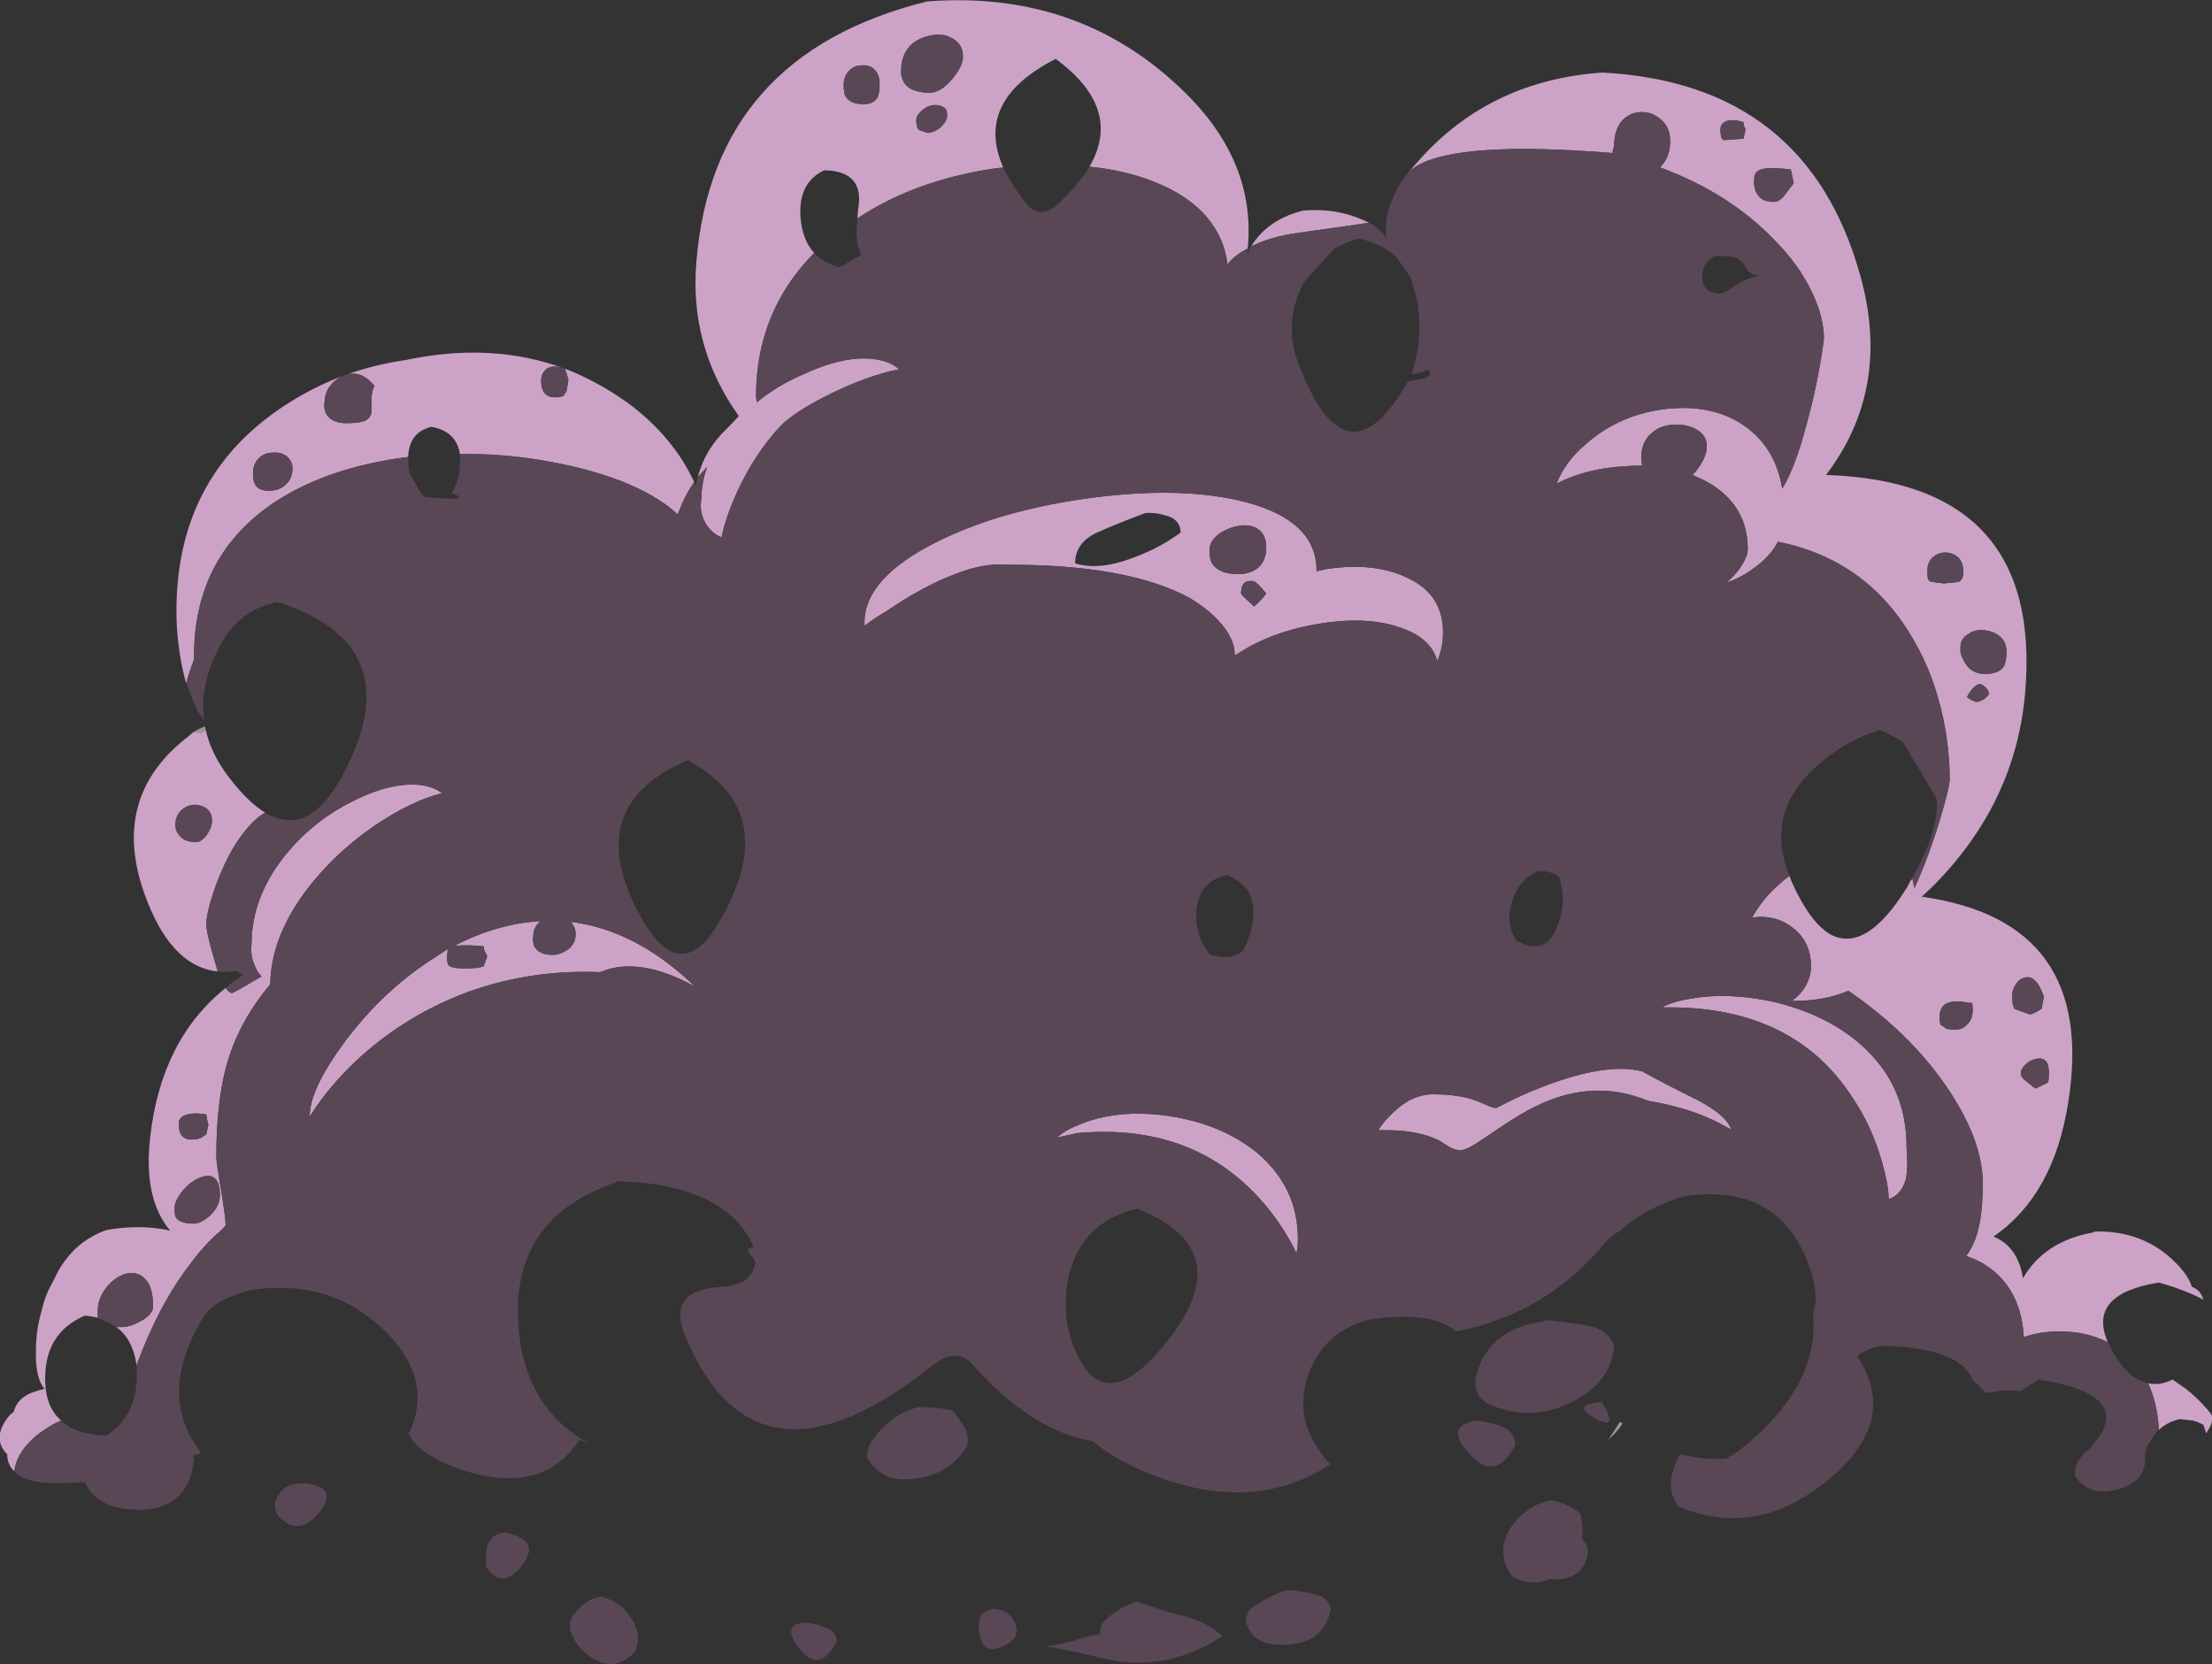 <?xml version="1.0" encoding="UTF-8" standalone="no"?>
<svg xmlns:ffdec="https://www.free-decompiler.com/flash" xmlns:xlink="http://www.w3.org/1999/xlink" ffdec:objectType="shape" height="115.8px" width="153.9px" xmlns="http://www.w3.org/2000/svg">
  <rect width="100%" height="100%" fill="#333333" stroke="none"/>
  <g transform="matrix(1.0, 0.0, 0.0, 1.0, 79.95, 90.4)">
    <path d="M-55.7 -12.2 Q-55.15 -13.05 -54.6 -13.75 L-55.15 -13.0 -55.7 -12.2" fill="#ffffff" fill-rule="evenodd" stroke="none"/>
    <path d="M-66.5 -39.45 Q-66.1 -39.7 -65.7 -39.85 L-65.65 -39.65 Q-65.85 -39.4 -66.0 -39.4 L-66.5 -39.45 M32.95 8.65 Q32.6 9.2 31.95 9.8 L32.75 8.55 32.95 8.65" fill="#999999" fill-rule="evenodd" stroke="none"/>
    <path d="M18.1 -78.5 L18.35 -78.75 Q23.4 -84.8 31.55 -85.35 45.8 -84.6 49.5 -71.15 51.65 -63.35 47.1 -57.35 62.2 -56.85 60.95 -42.2 60.3 -34.6 54.65 -28.85 54.2 -28.4 53.75 -28.0 65.95 -26.3 63.95 -13.7 62.95 -7.25 58.75 -4.35 60.45 -3.65 60.8 -1.45 62.3 -4.05 65.75 -4.65 L65.75 -4.7 Q69.2 -4.8 71.45 -2.5 72.3 -1.65 72.55 -0.85 73.15 -0.65 73.35 0.05 72.2 -0.6 70.25 -1.15 65.25 -0.35 66.7 3.0 65.2 2.25 63.35 2.25 62.0 2.25 60.85 2.65 60.75 0.4 59.55 -1.15 58.5 -2.45 56.85 -3.0 57.15 -3.4 57.35 -3.85 58.0 -5.25 58.0 -8.05 58.0 -10.95 55.7 -14.45 53.65 -17.55 50.6 -20.0 49.55 -20.85 48.65 -21.45 47.0 -20.75 44.9 -20.75 L44.7 -20.75 Q45.15 -21.05 45.45 -21.45 46.05 -22.25 46.05 -23.15 46.05 -24.75 44.95 -25.7 43.95 -26.6 42.5 -26.6 L41.95 -26.55 Q42.4 -27.35 43.05 -28.1 43.75 -28.85 44.55 -29.45 L44.7 -29.05 Q46.0 -26.15 47.45 -25.35 49.9 -24.1 52.7 -28.6 L52.8 -28.75 52.8 -28.8 52.85 -28.85 52.85 -28.9 52.9 -28.95 52.95 -29.1 53.05 -29.15 53.05 -29.2 53.1 -29.3 53.25 -28.6 Q54.25 -30.8 55.0 -33.3 55.7 -35.6 55.7 -36.2 55.7 -38.2 55.25 -40.4 54.6 -43.45 53.2 -45.85 50.0 -51.45 43.75 -52.7 43.2 -51.65 42.05 -50.85 41.2 -50.2 40.15 -49.85 40.7 -50.3 41.1 -50.85 41.65 -51.65 41.65 -52.2 41.65 -55.2 38.95 -56.8 38.4 -57.1 37.8 -57.35 L37.95 -57.5 Q38.8 -58.5 38.8 -59.35 38.8 -60.1 38.1 -60.5 37.4 -60.9 36.5 -60.85 35.55 -60.8 34.95 -60.25 34.25 -59.65 34.25 -58.6 34.25 -58.3 34.3 -58.0 33.7 -58.0 33.05 -57.95 30.4 -57.8 28.35 -56.75 28.95 -58.3 30.45 -59.55 32.8 -61.6 36.05 -61.95 39.4 -62.3 41.65 -60.6 43.6 -59.1 44.05 -56.4 44.95 -57.85 45.75 -60.9 46.55 -63.8 46.95 -66.8 46.95 -68.35 46.1 -70.1 45.2 -72.0 43.5 -73.7 40.4 -76.95 35.55 -78.75 L35.8 -79.05 Q36.25 -79.65 36.25 -80.6 36.25 -81.5 35.65 -82.05 35.05 -82.6 34.3 -82.6 33.5 -82.6 32.95 -82.05 32.35 -81.4 32.35 -80.2 32.25 -80.0 32.25 -79.75 21.75 -80.6 18.7 -78.9 18.4 -78.7 18.1 -78.5 M69.5 5.85 Q70.3 6.05 71.2 5.6 L72.0 6.15 Q73.0 6.9 73.85 7.95 L73.95 8.15 73.95 8.35 Q73.95 8.7 73.75 9.0 L73.55 9.35 73.35 8.75 Q73.0 8.55 72.6 8.45 L71.7 8.35 Q70.85 8.55 70.25 9.1 L70.25 9.05 Q70.15 7.25 69.5 5.85 M-78.95 12.0 Q-79.45 11.5 -79.45 10.8 -80.6 9.65 -79.25 8.05 L-79.0 7.85 Q-78.75 6.9 -77.7 6.5 -77.3 6.35 -76.85 6.25 -77.5 5.5 -77.45 3.6 -77.45 2.15 -77.05 0.8 -76.8 -0.3 -76.3 -1.15 L-75.9 -1.95 Q-74.7 -4.05 -72.55 -4.8 -70.65 -5.15 -68.85 -4.9 -68.45 -4.85 -68.1 -4.75 -70.0 -7.0 -69.5 -11.25 -68.75 -18.05 -64.25 -21.65 -64.0 -21.3 -63.8 -21.3 -63.7 -21.3 -61.75 -22.45 -62.05 -22.75 -62.2 -23.15 -62.55 -23.85 -62.45 -24.7 -62.45 -27.85 -60.25 -30.7 -58.3 -33.2 -55.4 -34.65 -52.6 -36.05 -50.55 -35.75 -49.7 -35.6 -49.2 -35.2 -51.05 -34.75 -53.35 -33.3 -56.6 -31.2 -58.75 -28.3 -61.1 -25.1 -61.15 -21.9 -63.1 -19.6 -64.0 -16.9 -64.9 -14.15 -64.9 -9.9 -64.9 -9.5 -64.55 -7.5 -64.25 -5.55 -64.25 -5.15 -64.25 -5.05 -65.0 -4.4 -65.95 -3.5 -66.75 -2.4 -68.9 0.4 -70.45 4.6 -70.7 2.8 -71.85 1.95 L-71.5 1.95 Q-70.9 1.95 -70.2 1.55 -69.3 1.1 -69.3 0.5 -69.3 -0.9 -69.9 -1.45 -70.4 -1.95 -71.25 -1.75 -72.0 -1.5 -72.55 -0.8 -73.15 -0.05 -73.15 0.85 L-73.15 1.3 Q-73.55 1.2 -74.05 1.15 -76.7 2.3 -76.8 5.25 -76.9 7.4 -75.7 8.45 -76.5 8.8 -77.15 9.3 -78.05 9.95 -78.55 10.8 -78.9 11.4 -78.95 12.0 M-64.8 -22.8 Q-68.15 -23.15 -69.95 -28.35 -72.25 -35.0 -66.85 -39.15 L-66.5 -39.45 -66.0 -39.4 Q-65.85 -39.4 -65.65 -39.65 -65.25 -37.85 -63.9 -36.15 -62.65 -34.55 -61.5 -33.85 -62.6 -33.25 -63.75 -31.35 -64.55 -29.95 -65.1 -28.3 -65.6 -26.8 -65.6 -26.05 -65.6 -25.55 -65.05 -23.65 L-64.8 -22.8 M-67.0 -42.85 Q-67.5 -44.6 -67.65 -46.85 -68.1 -57.2 -59.8 -62.4 -58.05 -63.5 -56.2 -64.2 -56.7 -63.95 -57.05 -63.45 -57.35 -63.0 -57.35 -62.55 -57.45 -62.1 -57.3 -61.7 -56.95 -60.95 -55.85 -60.95 -54.9 -60.95 -54.5 -61.15 -54.15 -61.35 -54.1 -61.75 -54.1 -62.0 -54.1 -62.6 -54.1 -63.15 -53.9 -63.55 -54.75 -64.6 -55.8 -64.35 -53.8 -65.05 -51.7 -65.35 -45.8 -66.6 -40.8 -64.8 L-40.95 -64.85 Q-41.75 -65.0 -42.05 -64.6 -42.3 -64.35 -42.3 -63.9 -42.3 -63.5 -42.2 -63.3 -42.0 -62.75 -41.35 -62.75 -40.85 -62.75 -40.7 -62.9 -40.65 -63.1 -40.55 -63.1 L-40.4 -63.95 -40.5 -64.3 -40.65 -64.75 Q-38.35 -63.85 -36.25 -62.35 -33.1 -60.0 -31.65 -56.85 -32.25 -56.0 -32.6 -55.1 L-32.8 -54.6 -32.85 -54.65 Q-34.25 -55.95 -36.8 -56.95 -39.3 -57.9 -42.45 -58.4 -45.2 -58.85 -47.95 -58.8 -48.2 -60.4 -49.95 -60.7 -51.5 -60.3 -51.55 -58.6 -57.2 -57.9 -61.0 -55.35 -66.45 -51.6 -66.45 -44.75 L-66.45 -44.5 Q-66.8 -43.6 -67.0 -42.85 M-31.4 -57.2 Q-30.9 -59.15 -29.35 -60.6 -28.9 -61.05 -28.55 -61.45 -32.0 -66.3 -31.5 -72.15 -30.35 -86.6 -15.45 -90.3 -4.4 -91.15 3.0 -83.45 7.45 -78.75 6.85 -73.0 L6.85 -73.1 Q5.95 -72.65 5.45 -72.0 5.25 -73.8 4.05 -75.25 2.75 -76.8 0.35 -77.75 -1.65 -78.55 -4.15 -78.8 -1.8 -82.85 -6.5 -86.3 -12.2 -83.4 -10.15 -78.75 L-10.95 -78.65 Q-16.4 -77.8 -20.3 -75.2 L-20.25 -75.8 Q-19.75 -78.5 -22.6 -78.55 -24.45 -77.7 -24.25 -75.2 -24.1 -73.65 -23.3 -72.8 -27.35 -68.7 -27.35 -62.8 L-27.3 -62.4 Q-25.85 -63.6 -23.95 -64.4 -21.1 -65.7 -19.05 -65.4 -18.0 -65.25 -17.4 -64.7 L-18.1 -64.55 Q-20.35 -63.95 -22.65 -62.75 -24.8 -61.65 -25.7 -60.7 -27.45 -58.8 -28.65 -56.2 -29.45 -54.45 -29.75 -53.0 -30.55 -53.35 -30.95 -54.15 -31.3 -54.85 -31.15 -55.7 -31.15 -56.8 -30.75 -57.9 L-31.4 -57.2 M7.1 -73.25 Q7.65 -74.2 8.7 -74.9 9.65 -75.5 10.75 -75.75 13.05 -75.95 15.1 -75.0 L15.3 -74.9 13.95 -74.7 10.05 -74.15 Q8.25 -73.85 7.1 -73.25 M44.65 -78.6 Q43.15 -78.8 42.55 -78.6 42.1 -78.45 42.1 -77.95 42.05 -77.5 42.2 -77.1 42.5 -76.35 43.45 -76.35 43.85 -76.35 44.2 -76.8 L44.85 -77.65 44.65 -78.6 M41.5 -81.4 Q41.35 -81.65 41.35 -81.9 40.75 -82.1 40.25 -82.0 39.75 -81.85 39.75 -81.4 39.75 -80.95 39.85 -80.75 L40.0 -80.65 41.35 -80.75 41.5 -81.4 M12.35 -50.8 Q15.65 -51.3 17.95 -50.2 20.45 -49.05 20.45 -46.4 20.45 -45.35 20.05 -44.4 19.6 -46.0 17.55 -46.7 15.25 -47.55 11.85 -47.0 8.5 -46.45 6.15 -44.9 L5.95 -44.8 5.95 -44.9 Q5.95 -45.75 5.25 -46.7 4.4 -47.85 2.8 -48.8 -1.55 -51.15 -10.05 -51.1 -11.65 -51.25 -14.0 -50.25 -16.05 -49.4 -18.3 -47.85 -19.1 -47.4 -19.8 -46.85 L-19.8 -47.1 Q-19.8 -50.15 -14.85 -52.65 -10.4 -54.9 -4.05 -55.75 2.35 -56.6 6.75 -55.45 11.65 -54.15 11.65 -50.7 L11.65 -50.65 12.35 -50.8 M6.2 -50.45 Q7.15 -50.45 7.7 -51.0 8.15 -51.5 8.15 -52.3 8.15 -53.2 7.55 -53.6 7.0 -53.95 6.2 -53.8 5.4 -53.65 4.8 -53.2 4.2 -52.7 4.2 -52.15 4.2 -51.55 4.35 -51.25 4.8 -50.45 6.2 -50.45 M7.3 -49.95 Q6.65 -50.05 6.5 -49.65 6.4 -49.5 6.4 -49.1 6.4 -49.05 6.6 -48.85 L7.3 -48.2 Q7.7 -48.5 8.15 -49.1 L7.85 -49.45 Q7.55 -49.8 7.3 -49.95 M2.2 -53.35 Q2.15 -54.25 1.25 -54.5 0.5 -54.75 -0.25 -54.7 -1.9 -54.1 -3.6 -53.35 -5.15 -52.65 -5.15 -51.2 -3.75 -50.75 -1.8 -51.35 0.55 -52.1 2.2 -53.35 M20.95 -10.55 L20.15 -11.05 Q18.7 -11.75 16.6 -11.75 L15.95 -11.75 Q16.25 -12.3 17.0 -13.0 18.3 -14.25 19.75 -14.25 21.65 -14.25 22.9 -13.75 L23.6 -13.45 Q23.95 -13.3 24.15 -13.3 L25.25 -13.85 Q26.6 -14.5 27.85 -14.95 31.95 -16.45 34.3 -15.85 35.45 -15.2 38.25 -13.8 40.2 -12.75 40.5 -11.8 L39.75 -12.2 Q37.7 -13.3 34.7 -13.8 30.6 -15.5 26.3 -13.1 25.35 -12.6 23.4 -11.25 22.1 -10.35 21.65 -10.35 21.4 -10.35 20.95 -10.55 M10.25 -3.2 Q9.4 -4.95 8.2 -6.4 3.35 -12.3 -5.0 -11.55 L-6.35 -11.25 -6.45 -11.2 Q-5.85 -11.75 -4.95 -12.1 -2.3 -13.25 1.3 -12.75 5.05 -12.2 7.55 -10.15 10.35 -7.75 10.35 -4.2 10.35 -3.6 10.25 -3.2 M37.65 -20.9 Q40.45 -21.4 43.8 -20.6 47.6 -19.6 49.9 -17.35 52.7 -14.65 52.7 -10.6 L52.75 -9.6 Q52.75 -8.85 52.65 -8.35 52.35 -7.25 51.45 -6.95 L51.45 -7.05 Q51.45 -7.9 51.0 -9.5 50.3 -12.0 48.95 -14.0 44.9 -20.3 36.2 -20.3 L35.7 -20.3 Q36.4 -20.7 37.65 -20.9 M56.9 -41.9 Q57.1 -41.7 57.55 -41.55 57.75 -41.55 58.1 -41.75 58.4 -42.0 58.45 -42.15 58.3 -42.6 57.85 -42.8 57.4 -42.8 56.9 -41.9 M54.3 -49.95 L54.5 -49.9 55.3 -49.8 56.3 -49.9 Q56.65 -50.05 56.65 -50.6 56.65 -51.25 56.3 -51.6 55.9 -51.95 55.4 -51.95 54.9 -51.95 54.5 -51.6 54.15 -51.25 54.15 -50.7 54.15 -50.2 54.2 -50.1 L54.3 -49.95 M59.45 -44.0 Q59.65 -44.35 59.65 -45.05 59.65 -45.75 59.15 -46.15 58.7 -46.5 58.05 -46.55 57.4 -46.6 56.95 -46.25 56.45 -45.95 56.45 -45.35 56.45 -45.2 56.45 -45.0 56.55 -44.65 56.7 -44.4 57.15 -43.5 58.15 -43.5 59.1 -43.5 59.45 -44.0 M57.2 -20.65 L57.1 -20.6 Q55.0 -21.05 55.0 -19.65 55.0 -19.15 55.1 -19.05 L55.3 -18.95 55.4 -18.85 Q55.6 -18.75 56.1 -18.75 56.65 -18.75 57.0 -19.2 57.3 -19.55 57.3 -20.15 57.3 -20.6 57.2 -20.65 M61.65 -14.65 Q61.85 -14.75 62.2 -14.9 L62.5 -15.05 62.55 -15.1 Q62.6 -15.25 62.6 -15.75 62.6 -16.95 61.65 -16.7 61.25 -16.6 60.95 -16.3 60.65 -16.0 60.65 -15.75 60.65 -15.5 60.8 -15.35 L61.65 -14.65 M60.85 -22.35 Q60.5 -22.25 60.3 -21.9 60.05 -21.55 60.05 -21.15 60.05 -20.7 60.1 -20.45 L60.2 -20.2 61.3 -19.8 Q61.6 -19.9 61.85 -20.05 L62.1 -20.2 62.25 -21.05 Q61.7 -22.65 60.85 -22.35 M-13.7 -84.9 Q-12.95 -85.8 -12.95 -86.45 -12.95 -87.3 -13.65 -87.7 -14.25 -88.1 -15.1 -87.95 -16.0 -87.8 -16.6 -87.25 -17.25 -86.55 -17.25 -85.55 -17.3 -85.15 -17.1 -84.75 -16.7 -83.95 -15.25 -83.95 -14.5 -83.95 -13.7 -84.9 M-20.0 -85.85 Q-20.5 -85.85 -20.85 -85.5 -21.25 -85.1 -21.25 -84.5 -21.25 -84.0 -21.15 -83.75 -20.85 -83.15 -19.85 -83.15 -19.2 -83.15 -18.9 -83.6 -18.75 -83.95 -18.75 -84.55 -18.75 -85.25 -19.15 -85.6 -19.5 -85.9 -20.0 -85.85 M-14.25 -82.9 L-14.4 -83.0 Q-15.1 -83.25 -15.7 -82.8 -16.2 -82.4 -16.2 -82.05 -16.2 -81.5 -16.0 -81.35 L-15.4 -81.15 Q-14.85 -81.2 -14.45 -81.6 -14.05 -82.0 -14.05 -82.35 -14.05 -82.8 -14.25 -82.9 M-60.0 -58.65 Q-60.4 -58.95 -60.95 -58.9 -61.55 -58.9 -61.9 -58.55 -62.35 -58.15 -62.35 -57.45 -62.35 -57.0 -62.25 -56.8 -62.05 -56.25 -61.25 -56.25 -60.45 -56.25 -60.0 -56.75 -59.6 -57.15 -59.6 -57.8 -59.6 -58.3 -60.0 -58.65 M-66.45 -34.4 Q-67.0 -34.35 -67.35 -34.0 -67.75 -33.6 -67.75 -33.0 -67.75 -32.6 -67.5 -32.3 -67.15 -31.8 -66.3 -31.8 -65.9 -31.8 -65.5 -32.4 -65.2 -32.85 -65.2 -33.3 -65.2 -33.85 -65.6 -34.15 -65.95 -34.4 -66.45 -34.4 M-46.7 -23.05 L-46.3 -23.15 -46.05 -23.85 -46.2 -24.15 Q-46.3 -24.4 -46.3 -24.55 -47.35 -24.65 -48.05 -24.6 L-48.3 -24.6 Q-45.3 -26.15 -42.3 -26.3 L-42.4 -26.25 Q-42.85 -25.85 -42.85 -25.25 -42.9 -24.9 -42.8 -24.6 -42.5 -23.95 -41.5 -23.95 -41.05 -23.95 -40.55 -24.25 -39.9 -24.65 -39.9 -25.4 -39.9 -25.9 -40.25 -26.25 -35.7 -25.7 -31.6 -21.75 -35.5 -23.9 -38.2 -22.75 -43.05 -22.95 -47.45 -21.35 -51.2 -19.95 -54.25 -17.4 -56.8 -15.25 -58.4 -12.7 L-58.4 -12.75 Q-58.4 -14.6 -56.0 -17.85 -53.3 -21.5 -49.65 -23.8 L-48.8 -24.35 -48.8 -24.3 -48.85 -23.85 Q-48.85 -23.35 -48.75 -23.25 L-48.65 -23.15 Q-48.3 -23.0 -47.5 -23.0 L-46.7 -23.05 M-65.15 -8.5 Q-65.55 -8.7 -66.25 -8.35 -66.85 -8.05 -67.35 -7.4 -67.8 -6.8 -67.8 -6.35 -67.8 -5.9 -67.75 -5.75 -67.5 -5.25 -66.45 -5.25 -66.0 -5.25 -65.35 -5.8 -64.65 -6.45 -64.65 -7.25 -64.65 -8.25 -65.15 -8.5 M-65.55 -12.5 L-65.6 -12.85 Q-66.55 -13.0 -67.05 -12.8 -67.5 -12.65 -67.5 -12.25 -67.5 -11.8 -67.45 -11.65 -67.25 -11.1 -66.65 -11.1 -66.15 -11.1 -65.9 -11.25 -65.65 -11.45 -65.6 -11.45 L-65.45 -12.15 -65.55 -12.5" fill="#cca3c7" fill-rule="evenodd" stroke="none"/>
    <path d="M18.1 -78.5 Q18.4 -78.7 18.7 -78.9 21.75 -80.6 32.25 -79.75 32.25 -80.0 32.35 -80.2 32.35 -81.4 32.95 -82.05 33.5 -82.6 34.3 -82.6 35.05 -82.6 35.65 -82.05 36.25 -81.5 36.25 -80.6 36.25 -79.65 35.8 -79.05 L35.55 -78.75 Q40.4 -76.95 43.5 -73.7 45.2 -72.0 46.1 -70.1 46.95 -68.35 46.95 -66.8 46.55 -63.8 45.75 -60.9 44.95 -57.85 44.05 -56.4 43.6 -59.1 41.65 -60.6 39.4 -62.3 36.05 -61.95 32.8 -61.6 30.45 -59.55 28.95 -58.3 28.35 -56.75 30.4 -57.8 33.05 -57.95 33.7 -58.0 34.3 -58.0 34.25 -58.3 34.25 -58.6 34.25 -59.65 34.95 -60.25 35.55 -60.8 36.5 -60.85 37.4 -60.9 38.1 -60.5 38.8 -60.1 38.8 -59.35 38.8 -58.5 37.95 -57.5 L37.8 -57.35 Q38.4 -57.1 38.95 -56.8 41.65 -55.2 41.65 -52.2 41.65 -51.65 41.1 -50.85 40.7 -50.3 40.15 -49.85 41.2 -50.2 42.05 -50.85 43.2 -51.65 43.75 -52.7 50.0 -51.45 53.2 -45.85 54.6 -43.45 55.25 -40.4 55.7 -38.2 55.7 -36.2 55.7 -35.6 55.0 -33.3 54.25 -30.8 53.25 -28.6 L53.1 -29.3 53.15 -29.35 53.15 -29.4 53.2 -29.5 Q54.25 -31.35 54.6 -32.85 54.75 -33.45 54.8 -33.95 L54.8 -34.8 52.45 -38.75 Q51.75 -39.2 50.9 -39.6 48.45 -38.9 46.4 -37.05 42.8 -33.8 44.55 -29.45 43.75 -28.85 43.05 -28.1 42.4 -27.35 41.95 -26.55 L42.5 -26.6 Q43.95 -26.6 44.95 -25.7 46.05 -24.75 46.05 -23.15 46.05 -22.25 45.45 -21.45 45.15 -21.05 44.7 -20.75 L44.9 -20.75 Q47.0 -20.75 48.65 -21.45 49.55 -20.85 50.6 -20.0 53.65 -17.55 55.7 -14.45 58.0 -10.95 58.0 -8.05 58.0 -5.25 57.35 -3.85 57.15 -3.4 56.85 -3.0 58.5 -2.45 59.55 -1.15 60.75 0.4 60.85 2.65 62.0 2.25 63.35 2.25 65.2 2.25 66.7 3.0 67.0 3.65 67.55 4.45 68.45 5.65 69.5 5.85 70.15 7.25 70.25 9.05 L70.25 9.1 70.15 9.15 69.45 10.2 69.4 10.3 69.3 10.65 69.3 10.7 Q69.5 12.8 67.15 13.3 65.4 13.7 64.45 12.35 64.35 11.75 64.65 11.25 64.95 10.8 65.35 10.5 69.0 6.7 61.9 5.6 61.2 6.0 60.65 6.4 59.65 6.25 58.2 6.55 57.8 6.05 57.35 5.7 L57.3 5.65 57.15 5.3 Q56.0 3.35 50.9 3.25 50.0 3.45 49.25 3.95 52.55 8.95 46.15 13.4 41.75 16.45 36.85 14.45 36.25 13.65 36.3 12.8 36.35 12.0 36.8 11.05 36.85 10.95 36.95 10.8 38.6 11.2 40.15 11.1 41.05 10.6 42.0 9.75 46.6 5.7 46.2 1.0 46.65 -0.35 45.9 -2.35 43.8 -8.15 37.2 -7.15 34.4 -6.3 32.7 -4.7 32.25 -4.5 31.8 -4.0 27.65 1.05 21.35 2.25 19.6 0.75 15.2 1.45 11.9 2.4 10.95 5.65 10.35 7.85 11.35 9.75 11.95 10.8 12.6 11.5 6.9 15.25 -0.8 11.8 -2.75 10.9 -3.9 9.9 -8.15 9.2 -12.3 4.55 -13.4 3.3 -15.05 4.6 -27.3 14.4 -32.25 2.65 -33.65 -0.65 -29.75 -0.85 -27.65 -0.95 -27.4 -2.55 -27.45 -2.7 -27.55 -2.85 -28.25 -3.55 -27.6 -3.6 L-27.5 -3.6 Q-29.4 -7.95 -36.85 -8.2 -44.3 -5.8 -43.9 1.55 -43.6 7.45 -39.05 10.0 L-39.65 9.8 Q-42.25 13.8 -48.05 11.8 -50.95 10.75 -51.55 9.3 L-51.45 9.25 Q-49.85 5.75 -52.85 2.55 -56.6 -1.45 -62.45 -0.65 -63.15 -0.45 -63.95 -0.15 -65.2 0.35 -65.8 1.25 -69.1 6.7 -65.95 10.7 L-66.3 10.85 -66.55 10.9 -66.45 11.15 Q-66.85 14.85 -70.7 14.65 -73.2 14.55 -74.05 12.75 L-74.35 12.75 -75.45 12.8 -75.75 12.8 Q-78.15 12.85 -78.95 12.0 -78.9 11.4 -78.55 10.8 -78.05 9.95 -77.15 9.3 -76.5 8.8 -75.7 8.45 -74.65 9.45 -72.55 9.5 -70.55 8.15 -70.45 5.75 -70.4 5.15 -70.45 4.6 -68.9 0.4 -66.75 -2.4 -65.95 -3.5 -65.0 -4.4 -64.25 -5.05 -64.25 -5.15 -64.25 -5.55 -64.55 -7.5 -64.9 -9.5 -64.9 -9.9 -64.9 -14.15 -64.0 -16.9 -63.1 -19.6 -61.15 -21.9 -61.1 -25.1 -58.75 -28.3 -56.6 -31.2 -53.35 -33.3 -51.05 -34.75 -49.2 -35.2 -49.7 -35.6 -50.55 -35.75 -52.6 -36.05 -55.4 -34.65 -58.3 -33.2 -60.25 -30.7 -62.45 -27.85 -62.45 -24.7 -62.55 -23.85 -62.2 -23.15 -62.05 -22.75 -61.75 -22.45 -63.7 -21.3 -63.8 -21.3 -64.0 -21.3 -64.25 -21.65 -63.7 -22.15 -63.05 -22.55 L-63.5 -22.85 -63.65 -22.8 Q-64.25 -22.75 -64.8 -22.8 L-65.05 -23.65 Q-65.6 -25.55 -65.6 -26.05 -65.6 -26.8 -65.1 -28.3 -64.55 -29.95 -63.75 -31.35 -62.6 -33.25 -61.5 -33.85 L-61.35 -33.75 Q-60.2 -33.15 -59.15 -33.4 -57.6 -33.8 -56.2 -36.3 -51.25 -45.3 -60.3 -48.4 L-60.65 -48.5 Q-63.25 -48.0 -64.6 -45.55 -66.1 -42.8 -65.75 -40.25 L-65.95 -40.55 -66.05 -40.65 Q-66.35 -41.2 -66.6 -41.85 L-66.95 -42.8 -67.0 -42.85 Q-66.8 -43.6 -66.45 -44.5 L-66.45 -44.75 Q-66.45 -51.6 -61.0 -55.35 -57.2 -57.9 -51.55 -58.6 L-51.55 -58.5 Q-51.55 -58.05 -51.5 -57.7 L-51.45 -57.45 -50.6 -56.0 -50.55 -56.0 -50.55 -55.95 -50.5 -55.95 -50.5 -55.9 -50.45 -55.9 -50.45 -55.85 -50.4 -55.85 -50.4 -55.8 -49.55 -55.75 Q-47.0 -55.55 -48.55 -56.1 -48.1 -56.75 -48.0 -57.55 -47.95 -57.95 -47.95 -58.35 L-47.95 -58.8 Q-45.2 -58.85 -42.45 -58.4 -39.3 -57.9 -36.8 -56.95 -34.25 -55.95 -32.85 -54.65 L-32.8 -54.6 -32.6 -55.1 Q-32.25 -56.0 -31.65 -56.85 L-31.55 -56.6 -31.45 -57.05 -31.4 -57.15 -31.4 -57.2 -30.75 -57.9 Q-31.15 -56.8 -31.15 -55.7 -31.3 -54.85 -30.95 -54.15 -30.55 -53.35 -29.75 -53.0 -29.45 -54.45 -28.65 -56.2 -27.45 -58.8 -25.7 -60.7 -24.8 -61.65 -22.65 -62.75 -20.35 -63.95 -18.1 -64.55 L-17.4 -64.7 Q-18.0 -65.25 -19.05 -65.4 -21.1 -65.7 -23.95 -64.4 -25.85 -63.6 -27.3 -62.4 L-27.35 -62.8 Q-27.35 -68.7 -23.3 -72.8 -22.65 -72.1 -21.6 -71.8 -21.2 -71.95 -20.85 -72.2 L-20.05 -72.65 -20.05 -72.7 -20.15 -73.0 -20.2 -73.1 -20.3 -73.45 -20.3 -73.7 -20.35 -74.0 -20.35 -74.1 -20.3 -75.15 -20.3 -75.2 Q-16.4 -77.8 -10.95 -78.65 L-10.15 -78.75 Q-9.6 -77.6 -8.6 -76.3 -7.6 -75.05 -6.35 -76.2 -4.9 -77.55 -4.15 -78.8 -1.65 -78.55 0.35 -77.75 2.75 -76.8 4.05 -75.25 5.25 -73.8 5.45 -72.0 5.95 -72.65 6.85 -73.1 L6.85 -73.0 6.8 -72.65 7.0 -73.1 7.1 -73.25 Q8.25 -73.85 10.05 -74.15 L13.95 -74.7 15.3 -74.9 Q16.1 -74.5 16.5 -73.8 16.2 -76.05 18.1 -78.5 M-56.2 -64.2 L-56.15 -64.2 -55.8 -64.35 Q-54.75 -64.6 -53.9 -63.55 -54.1 -63.15 -54.1 -62.6 -54.1 -62.0 -54.1 -61.75 -54.15 -61.35 -54.5 -61.15 -54.9 -60.95 -55.85 -60.95 -56.95 -60.95 -57.3 -61.7 -57.45 -62.1 -57.35 -62.55 -57.35 -63.0 -57.05 -63.45 -56.7 -63.95 -56.2 -64.2 M-40.8 -64.8 L-40.7 -64.75 -40.65 -64.75 -40.5 -64.3 -40.4 -63.95 -40.55 -63.1 Q-40.65 -63.1 -40.7 -62.9 -40.85 -62.75 -41.35 -62.75 -42.0 -62.75 -42.2 -63.3 -42.3 -63.5 -42.3 -63.9 -42.3 -64.35 -42.05 -64.6 -41.75 -65.0 -40.95 -64.85 L-40.8 -64.8 M17.25 -72.45 L17.1 -72.6 Q16.15 -73.45 14.6 -73.8 13.7 -73.55 13.0 -73.15 L12.8 -73.0 10.8 -70.8 10.75 -70.75 10.75 -70.7 10.7 -70.65 10.7 -70.6 10.65 -70.55 10.65 -70.5 10.6 -70.45 10.6 -70.4 10.55 -70.35 10.55 -70.3 10.5 -70.25 10.5 -70.15 10.45 -70.1 10.45 -70.05 10.4 -70.0 10.4 -69.9 10.35 -69.85 10.35 -69.75 10.3 -69.7 10.25 -69.55 Q9.55 -67.35 10.35 -65.2 13.7 -56.25 18.0 -63.85 L19.05 -64.05 Q19.15 -64.05 19.3 -64.15 19.55 -64.25 19.55 -64.35 19.55 -64.8 19.1 -64.55 18.7 -64.4 18.25 -64.35 19.05 -66.7 18.7 -69.15 L18.7 -69.3 18.2 -71.1 17.25 -72.45 M41.5 -81.4 L41.35 -80.75 40.0 -80.65 39.85 -80.75 Q39.75 -80.95 39.75 -81.4 39.75 -81.85 40.25 -82.0 40.75 -82.1 41.35 -81.9 41.35 -81.65 41.5 -81.4 M44.65 -78.6 L44.85 -77.65 44.2 -76.8 Q43.85 -76.35 43.45 -76.35 42.5 -76.35 42.2 -77.1 42.05 -77.5 42.1 -77.95 42.1 -78.45 42.55 -78.6 43.15 -78.8 44.65 -78.6 M27.7 -29.75 L27.1 -29.8 Q25.65 -29.2 25.2 -27.5 24.8 -26.1 25.55 -24.95 27.6 -23.75 28.45 -26.05 29.1 -27.75 28.5 -29.4 28.35 -29.5 28.2 -29.6 L27.7 -29.75 M40.45 -72.55 L39.6 -72.6 Q39.25 -72.6 38.9 -72.25 38.4 -71.75 38.5 -70.95 38.5 -70.6 38.75 -70.3 39.6 -69.65 40.45 -70.3 41.25 -70.9 42.15 -71.15 L42.4 -71.2 42.05 -71.3 Q41.75 -71.45 41.6 -71.6 41.45 -71.95 41.2 -72.2 L40.95 -72.45 40.45 -72.55 M12.35 -50.8 L11.65 -50.65 11.65 -50.7 Q11.65 -54.15 6.75 -55.45 2.35 -56.6 -4.05 -55.75 -10.4 -54.9 -14.85 -52.65 -19.8 -50.15 -19.8 -47.1 L-19.8 -46.85 Q-19.1 -47.4 -18.3 -47.85 -16.05 -49.4 -14.0 -50.25 -11.65 -51.25 -10.05 -51.1 -1.55 -51.15 2.8 -48.8 4.4 -47.85 5.25 -46.7 5.95 -45.75 5.95 -44.9 L5.95 -44.8 6.15 -44.9 Q8.5 -46.45 11.85 -47.0 15.25 -47.55 17.55 -46.7 19.6 -46.0 20.05 -44.4 20.45 -45.35 20.45 -46.4 20.45 -49.05 17.95 -50.2 15.65 -51.3 12.35 -50.8 M7.3 -49.95 Q7.55 -49.8 7.85 -49.45 L8.15 -49.1 Q7.7 -48.5 7.3 -48.2 L6.6 -48.85 Q6.4 -49.05 6.4 -49.1 6.4 -49.5 6.5 -49.65 6.65 -50.05 7.3 -49.95 M6.2 -50.45 Q4.8 -50.45 4.35 -51.25 4.2 -51.55 4.2 -52.15 4.2 -52.7 4.8 -53.2 5.4 -53.65 6.2 -53.8 7.0 -53.95 7.55 -53.6 8.15 -53.2 8.15 -52.3 8.15 -51.5 7.7 -51.0 7.15 -50.45 6.2 -50.45 M6.5 -24.2 Q7.15 -25.35 7.25 -26.65 7.4 -28.75 5.4 -29.5 3.5 -29.1 3.3 -27.1 3.15 -25.3 4.25 -23.95 L4.8 -23.85 Q5.75 -23.65 6.5 -24.2 M10.25 -3.2 Q10.35 -3.6 10.35 -4.2 10.35 -7.75 7.55 -10.15 5.05 -12.2 1.3 -12.75 -2.3 -13.25 -4.95 -12.1 -5.85 -11.75 -6.45 -11.2 L-6.35 -11.25 -5.0 -11.55 Q3.35 -12.3 8.2 -6.4 9.4 -4.95 10.25 -3.2 M20.95 -10.55 Q21.4 -10.35 21.65 -10.35 22.1 -10.35 23.4 -11.25 25.35 -12.6 26.3 -13.1 30.6 -15.5 34.7 -13.8 37.7 -13.3 39.75 -12.2 L40.5 -11.8 Q40.2 -12.75 38.25 -13.8 35.45 -15.2 34.3 -15.85 31.95 -16.45 27.85 -14.95 26.6 -14.5 25.25 -13.85 L24.15 -13.3 Q23.95 -13.3 23.6 -13.45 L22.9 -13.75 Q21.65 -14.25 19.75 -14.25 18.3 -14.25 17.0 -13.0 16.25 -12.3 15.95 -11.75 L16.6 -11.75 Q18.7 -11.75 20.15 -11.05 L20.95 -10.55 M37.65 -20.9 Q36.4 -20.7 35.7 -20.3 L36.2 -20.3 Q44.9 -20.3 48.95 -14.0 50.3 -12.0 51.0 -9.5 51.45 -7.9 51.45 -7.05 L51.45 -6.95 Q52.35 -7.25 52.65 -8.35 52.75 -8.85 52.75 -9.6 L52.7 -10.6 Q52.7 -14.65 49.9 -17.35 47.6 -19.6 43.8 -20.6 40.45 -21.4 37.65 -20.9 M59.45 -44.0 Q59.1 -43.5 58.15 -43.5 57.15 -43.5 56.7 -44.4 56.55 -44.65 56.45 -45.0 56.45 -45.2 56.45 -45.35 56.45 -45.95 56.95 -46.25 57.4 -46.6 58.05 -46.55 58.7 -46.5 59.15 -46.15 59.65 -45.75 59.65 -45.05 59.65 -44.35 59.45 -44.0 M54.3 -49.95 L54.2 -50.1 Q54.15 -50.2 54.15 -50.7 54.15 -51.25 54.5 -51.6 54.9 -51.95 55.4 -51.95 55.9 -51.95 56.3 -51.6 56.65 -51.25 56.65 -50.6 56.65 -50.05 56.3 -49.9 L55.3 -49.8 54.5 -49.9 54.3 -49.95 M56.9 -41.9 Q57.4 -42.8 57.85 -42.8 58.3 -42.6 58.45 -42.15 58.4 -42.0 58.1 -41.75 57.75 -41.55 57.55 -41.55 57.1 -41.7 56.9 -41.9 M60.85 -22.35 Q61.7 -22.65 62.25 -21.05 L62.1 -20.2 61.85 -20.05 Q61.6 -19.9 61.3 -19.8 L60.2 -20.2 60.1 -20.45 Q60.05 -20.7 60.05 -21.15 60.05 -21.55 60.3 -21.9 60.5 -22.25 60.85 -22.35 M61.65 -14.65 L60.8 -15.35 Q60.65 -15.5 60.65 -15.75 60.65 -16.0 60.95 -16.3 61.25 -16.6 61.65 -16.7 62.6 -16.95 62.6 -15.75 62.6 -15.25 62.55 -15.1 L62.5 -15.05 62.2 -14.9 Q61.85 -14.75 61.65 -14.65 M57.2 -20.65 Q57.3 -20.6 57.3 -20.15 57.3 -19.55 57.0 -19.2 56.65 -18.75 56.1 -18.75 55.6 -18.75 55.4 -18.85 L55.3 -18.95 55.1 -19.05 Q55.0 -19.15 55.0 -19.65 55.0 -21.05 57.1 -20.6 L57.2 -20.65 M29.9 6.9 Q26.75 8.75 23.5 7.25 22.4 6.5 22.8 5.15 23.75 2.0 27.5 1.55 L27.5 1.45 Q29.05 1.6 30.55 1.85 31.9 2.1 32.35 3.25 32.15 5.6 29.9 6.9 M25.5 10.1 Q24.0 13.1 21.9 10.3 20.75 8.8 22.8 8.45 23.7 8.55 24.5 8.85 25.35 9.15 25.5 10.1 M31.5 7.15 Q32.8 9.35 30.85 8.2 29.4 7.35 31.5 7.15 M30.0 14.95 Q30.25 15.8 30.1 16.65 30.7 17.25 30.45 18.0 30.15 19.1 29.05 19.4 28.4 19.6 27.9 19.45 26.65 20.05 25.25 19.3 24.05 17.6 25.2 15.85 26.3 14.3 28.0 14.0 28.65 14.1 29.2 14.4 29.65 14.6 30.0 14.95 M5.1 23.45 Q1.15 26.05 -3.2 25.0 -5.25 24.5 -7.2 24.15 -6.05 24.05 -5.0 23.7 -4.25 23.45 -3.4 23.3 -3.5 22.7 -3.0 22.3 -2.3 21.65 -1.4 21.25 -1.1 21.15 -0.85 21.05 0.85 21.65 2.55 22.1 4.05 22.5 5.1 23.45 M6.75 22.5 Q6.7 21.7 7.4 21.3 8.5 20.6 9.6 20.25 10.6 20.3 11.6 20.55 12.45 20.75 12.65 21.55 12.15 24.15 9.1 24.05 7.2 24.05 6.75 22.5 M-20.0 -85.85 Q-19.5 -85.9 -19.15 -85.6 -18.75 -85.25 -18.75 -84.55 -18.75 -83.95 -18.9 -83.6 -19.2 -83.15 -19.85 -83.15 -20.85 -83.15 -21.15 -83.75 -21.25 -84.0 -21.25 -84.5 -21.25 -85.1 -20.85 -85.5 -20.5 -85.85 -20.0 -85.85 M-13.7 -84.9 Q-14.5 -83.95 -15.25 -83.95 -16.7 -83.95 -17.1 -84.75 -17.3 -85.15 -17.25 -85.55 -17.25 -86.55 -16.6 -87.25 -16.0 -87.8 -15.1 -87.95 -14.25 -88.1 -13.65 -87.7 -12.95 -87.3 -12.95 -86.45 -12.95 -85.8 -13.7 -84.9 M-14.25 -82.9 Q-14.05 -82.8 -14.05 -82.35 -14.05 -82.0 -14.45 -81.6 -14.85 -81.2 -15.4 -81.15 L-16.0 -81.35 Q-16.2 -81.5 -16.2 -82.05 -16.2 -82.4 -15.7 -82.8 -15.1 -83.25 -14.4 -83.0 L-14.25 -82.9 M-60.0 -58.65 Q-59.6 -58.3 -59.6 -57.8 -59.6 -57.15 -60.0 -56.75 -60.45 -56.25 -61.25 -56.25 -62.05 -56.25 -62.25 -56.8 -62.35 -57.0 -62.35 -57.45 -62.35 -58.15 -61.9 -58.55 -61.55 -58.9 -60.95 -58.9 -60.4 -58.95 -60.0 -58.65 M-66.45 -34.4 Q-65.95 -34.4 -65.6 -34.15 -65.2 -33.85 -65.2 -33.3 -65.2 -32.85 -65.5 -32.4 -65.9 -31.8 -66.3 -31.8 -67.15 -31.8 -67.5 -32.3 -67.75 -32.6 -67.75 -33.0 -67.75 -33.6 -67.35 -34.0 -67.0 -34.35 -66.45 -34.4 M-73.15 1.3 L-73.15 0.85 Q-73.15 -0.05 -72.55 -0.8 -72.0 -1.5 -71.25 -1.75 -70.4 -1.95 -69.9 -1.45 -69.3 -0.9 -69.3 0.5 -69.3 1.1 -70.2 1.55 -70.9 1.95 -71.5 1.95 L-71.85 1.95 -72.0 1.85 -73.05 1.35 -73.1 1.35 -73.15 1.3 M-46.7 -23.05 L-47.5 -23.0 Q-48.3 -23.0 -48.65 -23.15 L-48.75 -23.25 Q-48.85 -23.35 -48.85 -23.85 L-48.8 -24.3 -48.8 -24.35 -49.65 -23.8 Q-53.3 -21.5 -56.0 -17.85 -58.4 -14.6 -58.4 -12.75 L-58.4 -12.7 Q-56.8 -15.25 -54.25 -17.4 -51.2 -19.95 -47.45 -21.35 -43.05 -22.95 -38.2 -22.75 -35.5 -23.9 -31.6 -21.75 -35.7 -25.7 -40.25 -26.25 -39.9 -25.9 -39.9 -25.4 -39.9 -24.65 -40.55 -24.25 -41.05 -23.95 -41.5 -23.95 -42.5 -23.95 -42.8 -24.6 -42.9 -24.9 -42.85 -25.25 -42.85 -25.85 -42.4 -26.25 L-42.3 -26.3 Q-45.3 -26.15 -48.3 -24.6 L-48.05 -24.6 Q-47.35 -24.65 -46.3 -24.55 -46.3 -24.4 -46.2 -24.15 L-46.05 -23.85 -46.3 -23.15 -46.7 -23.05 M-65.55 -12.5 L-65.45 -12.15 -65.6 -11.45 Q-65.65 -11.45 -65.9 -11.25 -66.15 -11.1 -66.65 -11.1 -67.25 -11.1 -67.45 -11.65 -67.5 -11.8 -67.5 -12.25 -67.5 -12.65 -67.05 -12.8 -66.55 -13.0 -65.6 -12.85 L-65.55 -12.5 M-65.15 -8.5 Q-64.65 -8.25 -64.65 -7.25 -64.65 -6.45 -65.35 -5.8 -66.0 -5.25 -66.45 -5.25 -67.5 -5.25 -67.75 -5.75 -67.8 -5.9 -67.8 -6.35 -67.8 -6.8 -67.35 -7.4 -66.85 -8.05 -66.25 -8.35 -65.55 -8.7 -65.15 -8.5 M-55.7 -12.2 L-55.15 -13.0 -54.6 -13.75 Q-55.15 -13.05 -55.7 -12.2 M-0.85 -6.3 Q-4.65 -5.35 -5.55 -1.75 -6.15 0.7 -5.35 3.05 -3.4 8.4 0.8 3.5 6.65 -3.35 -0.85 -6.3 M-35.4 -26.65 Q-32.55 -21.5 -29.8 -26.45 -25.5 -33.95 -32.1 -37.5 -39.6 -34.3 -35.4 -26.65 M-19.2 9.75 Q-17.85 7.9 -15.95 7.5 L-14.5 7.6 -13.7 7.75 Q-13.5 7.9 -13.4 8.1 L-12.95 8.75 Q-12.5 9.4 -12.65 10.2 -13.85 12.25 -16.4 12.5 -18.6 12.8 -19.6 11.05 -19.65 10.3 -19.2 9.75 M-21.7 23.8 Q-23.1 26.4 -24.65 23.85 -25.4 22.65 -23.95 22.5 -23.15 22.6 -22.4 22.9 -21.8 23.15 -21.7 23.8 M-9.4 22.4 Q-8.9 23.3 -9.7 23.9 -11.7 25.2 -11.85 22.85 -11.9 21.65 -10.75 21.55 -9.8 21.65 -9.4 22.4 M-43.9 18.85 Q-45.1 20.15 -46.15 18.6 -46.15 18.05 -46.1 17.55 -46.0 16.3 -44.75 16.25 -42.05 16.85 -43.9 18.85 M-38.95 24.85 Q-39.9 24.15 -40.25 23.1 -40.4 22.45 -40.05 22.0 -39.3 20.9 -38.15 20.7 -36.7 21.05 -35.95 22.35 -35.3 23.35 -35.75 24.5 -37.15 26.1 -38.95 24.85 M-58.9 12.85 L-58.9 12.8 Q-56.1 13.05 -57.95 15.1 -59.2 16.45 -60.55 15.15 -61.05 14.5 -60.65 13.75 -60.1 12.75 -58.9 12.85" fill="#594756" fill-rule="evenodd" stroke="none"/>
  </g>
</svg>
